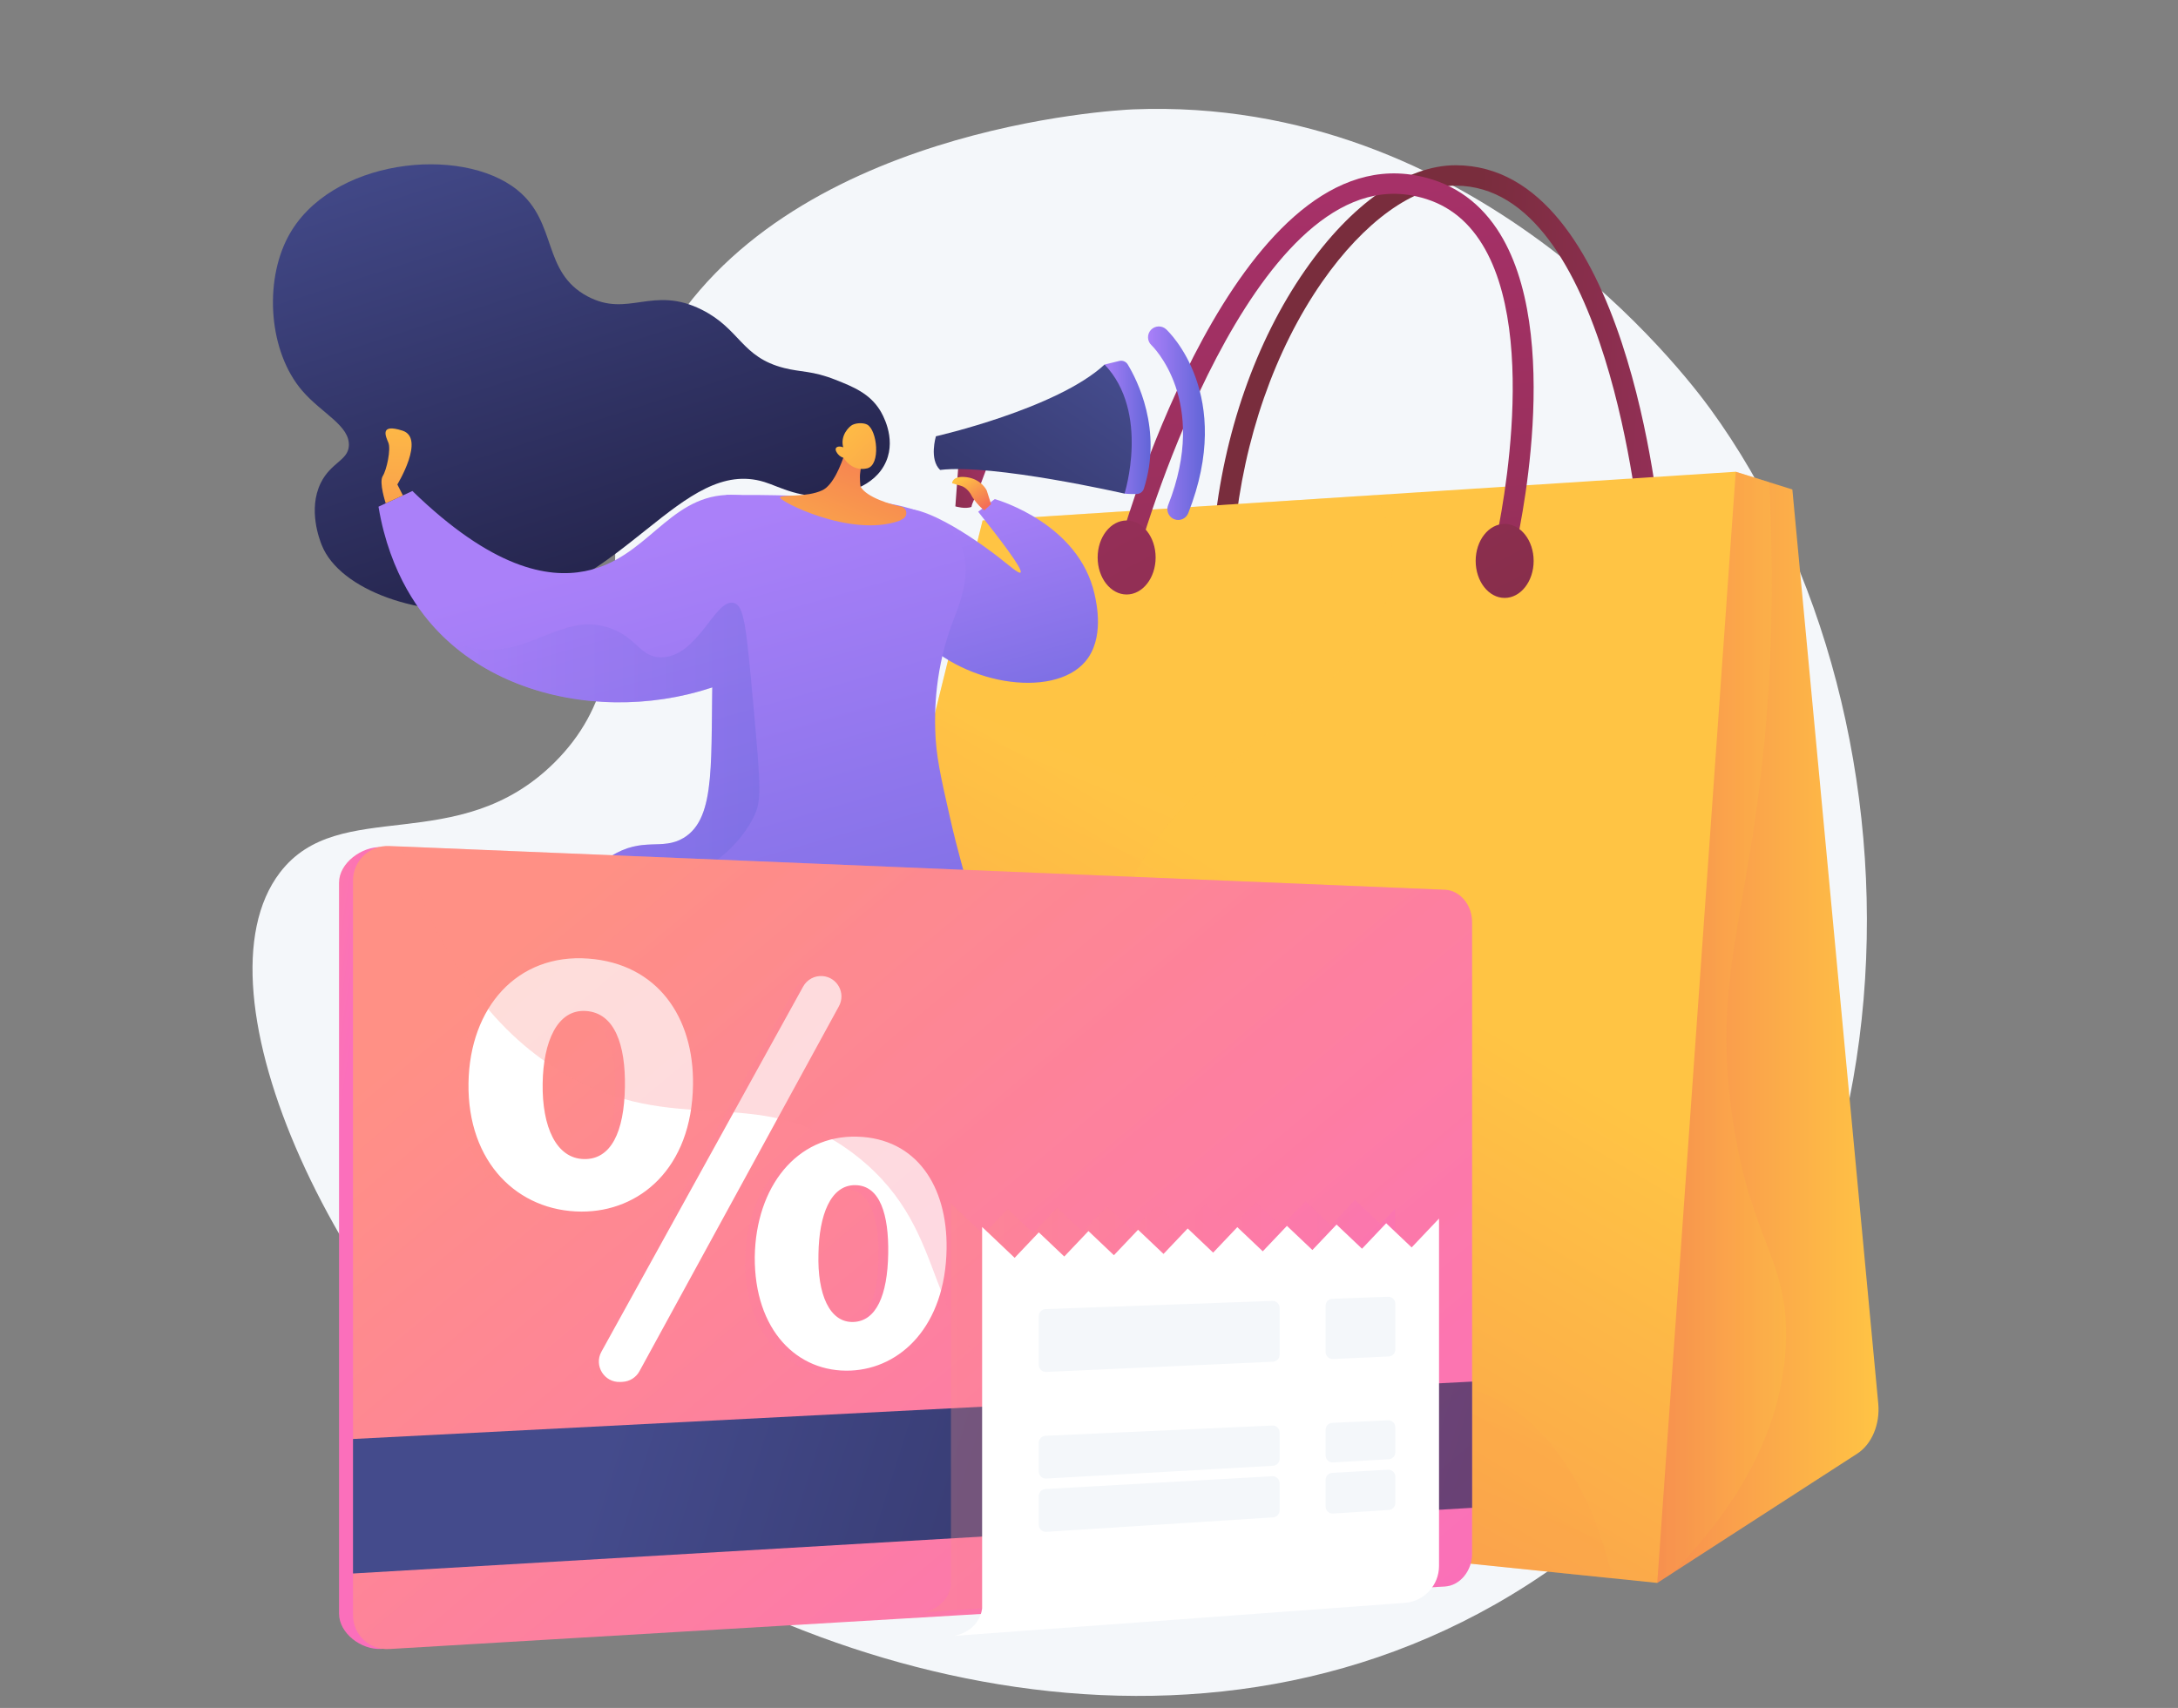 <?xml version="1.0" encoding="utf-8"?>
<!-- Generator: Adobe Illustrator 27.5.0, SVG Export Plug-In . SVG Version: 6.00 Build 0)  -->
<svg version="1.1" xmlns="http://www.w3.org/2000/svg" xmlns:xlink="http://www.w3.org/1999/xlink" x="0px" y="0px"
	 viewBox="0 300 3710 2910" style="enable-background:new 0 0 3710 3710;" xml:space="preserve">
<rect x="0" y="300" width="3710" height="2910" fill="#808080" stroke="none"/>
<g id="Background">
	<g>
		<g>
			<rect style="fill:transparent;" width="3710" height="710"/>
		</g>
	</g>
</g>
<g id="Illustration">
	<g>
		<path style="fill:#F4F7FA;" d="M2913.114,996.37c-41.928-57.524-400.878-533.222-982.717-510.051
			c-29.074,1.158-596.525,31.195-805.825,404.085c-154.826,275.836,9.089,520.573-179.787,708.507
			c-164.574,163.754-366.831,55.365-467.966,187.784c-154.056,201.713,91.281,746.486,468.227,1050.301
			c389.221,313.709,1133.845,543.859,1712.595,125.311C3307.416,2492.396,3300.822,1528.285,2913.114,996.37z"/>
		<g>
			
				<linearGradient id="SVGID_1_" gradientUnits="userSpaceOnUse" x1="3037.306" y1="939.53" x2="3661.011" y2="912.413" gradientTransform="matrix(-1 0 0 1 6170.792 0)">
				<stop  offset="0" style="stop-color:#AB316D"/>
				<stop  offset="1" style="stop-color:#792D3D"/>
			</linearGradient>
			<path style="fill:url(#SVGID_1_);" d="M2085.506,1223.699c9.002,0,16.695-6.74,17.566-15.744
				c15.47-159.839,68.395-311.705,149.025-427.631c71.428-102.7,156.464-163.984,227.514-163.984c0.082,0,0.156,0,0.237,0
				c258.786,0.497,312.919,585.541,313.435,591.453c0.837,9.574,9.356,16.663,19.117,15.843c9.72-0.824,16.924-9.251,16.089-18.82
				c-2.217-25.428-57.625-622.709-348.572-623.27c-0.104,0-0.209,0-0.311,0c-83.949,0-177.477,65.264-256.665,179.117
				c-83.953,120.708-139.018,278.385-155.047,443.987c-0.925,9.565,6.198,18.06,15.912,18.973
				C2084.378,1223.674,2084.945,1223.699,2085.506,1223.699z"/>
			
				<linearGradient id="SVGID_00000008871983625706632930000008982442824031266736_" gradientUnits="userSpaceOnUse" x1="2970.909" y1="2050.376" x2="3554.248" y2="2050.376" gradientTransform="matrix(-1 0 0 1 6170.792 0)">
				<stop  offset="0" style="stop-color:#FFC444"/>
				<stop  offset="0.996" style="stop-color:#F36F56"/>
			</linearGradient>
			<path style="fill:url(#SVGID_00000008871983625706632930000008982442824031266736_);" d="M3163.614,2776.746l-340.663,220.247
				l-206.406-808.852l340.1-1084.383l96.439,30.196l146.327,1557.369C3202.723,2726.575,3188.419,2760.709,3163.614,2776.746z"/>
			
				<linearGradient id="SVGID_00000051348360980563311440000007061211945011760530_" gradientUnits="userSpaceOnUse" x1="3128.396" y1="2050.375" x2="3554.248" y2="2050.375" gradientTransform="matrix(-1 0 0 1 6170.792 0)">
				<stop  offset="0" style="stop-color:#FFC444"/>
				<stop  offset="0.996" style="stop-color:#F36F56"/>
			</linearGradient>
			<path style="opacity:0.3;fill:url(#SVGID_00000051348360980563311440000007061211945011760530_);" d="M2616.544,2188.14
				l340.1-1084.382l56.883,17.811c7.887,144.781,4.422,263.941-0.936,350.698c-22.799,369.198-98.517,471.938-61.837,729.497
				c30.5,214.158,97.105,243.224,91.283,387.309c-6.342,156.924-92.05,288.332-193.951,391.669l-25.137,16.249L2616.544,2188.14z"/>
			
				<linearGradient id="SVGID_00000089538925506291175020000005623310723202494343_" gradientUnits="userSpaceOnUse" x1="3826.845" y1="1930.84" x2="4959.534" y2="3839.25" gradientTransform="matrix(-1 0 0 1 6170.792 0)">
				<stop  offset="0" style="stop-color:#FFC444"/>
				<stop  offset="0.996" style="stop-color:#F36F56"/>
			</linearGradient>
			<polygon style="fill:url(#SVGID_00000089538925506291175020000005623310723202494343_);" points="2956.645,1103.758 
				1673.764,1186.797 1266.072,2836.795 2822.951,2996.993 			"/>
			<g style="opacity:0.3;">
				
					<linearGradient id="SVGID_00000090985100569291675320000005178156509320389279_" gradientUnits="userSpaceOnUse" x1="3812.734" y1="1740.893" x2="4755.291" y2="3954.475" gradientTransform="matrix(-1 0 0 1 6170.792 0)">
					<stop  offset="0" style="stop-color:#FFC444"/>
					<stop  offset="0.996" style="stop-color:#F36F56"/>
				</linearGradient>
				<path style="fill:url(#SVGID_00000090985100569291675320000005178156509320389279_);" d="M1673.765,1186.796l669.031-43.304
					c11.289,21.105,26.243,55.486,29.028,99.347c16.471,259.411-433.745,343.392-474.082,661.812
					c-30.71,242.425,158.251,522.145,326.851,646.769c177.635,131.3,297.996,64.807,418.135,210.577
					c52.786,64.047,84.93,144.137,104.045,227.156l-1480.702-152.358L1673.765,1186.796z"/>
			</g>
			
				<linearGradient id="SVGID_00000152943103695538546300000017280825286555754676_" gradientUnits="userSpaceOnUse" x1="3985.653" y1="418.585" x2="3736.292" y2="2547.061" gradientTransform="matrix(-1 0 0 1 6170.792 0)">
				<stop  offset="0" style="stop-color:#AB316D"/>
				<stop  offset="1" style="stop-color:#792D3D"/>
			</linearGradient>
			<path style="fill:url(#SVGID_00000152943103695538546300000017280825286555754676_);" d="M2563.157,1252.296
				c8.019,0,15.276-5.411,17.187-13.43c3.61-15.154,87.063-373.222-30.608-548.95c-33.727-50.365-80.847-81.115-140.048-91.398
				c-304.187-52.777-491.47,590.545-499.294,617.957c-2.638,9.25,2.836,18.854,12.229,21.453
				c9.403,2.608,19.149-2.795,21.789-12.041c1.833-6.405,186.188-640.557,459.139-593.102c49.953,8.673,88.12,33.626,116.685,76.282
				c109.382,163.351,26.554,518.289,25.704,521.857c-2.229,9.352,3.668,18.714,13.166,20.909
				C2560.464,1252.147,2561.822,1252.296,2563.157,1252.296z"/>
			
				<linearGradient id="SVGID_00000068661443239309485330000006156559673193162916_" gradientUnits="userSpaceOnUse" x1="4216.748" y1="97.135" x2="3310.646" y2="1820.937" gradientTransform="matrix(-1 0 0 1 6170.792 0)">
				<stop  offset="0" style="stop-color:#AB316D"/>
				<stop  offset="1" style="stop-color:#792D3D"/>
			</linearGradient>
			
				<ellipse style="fill:url(#SVGID_00000068661443239309485330000006156559673193162916_);" cx="2563.033" cy="1255.699" rx="49.376" ry="63.054"/>
			
				<linearGradient id="SVGID_00000163058423231097648440000013517784671289277858_" gradientUnits="userSpaceOnUse" x1="4687.955" y1="419.869" x2="3781.856" y2="2143.664" gradientTransform="matrix(-1 0 0 1 6170.792 0)">
				<stop  offset="0" style="stop-color:#AB316D"/>
				<stop  offset="1" style="stop-color:#792D3D"/>
			</linearGradient>
			
				<ellipse style="fill:url(#SVGID_00000163058423231097648440000013517784671289277858_);" cx="1919.11" cy="1249.851" rx="49.376" ry="63.054"/>
		</g>
		<g>
			
				<linearGradient id="SVGID_00000066493654760131574690000006407982686178382522_" gradientUnits="userSpaceOnUse" x1="1647.378" y1="1154.281" x2="1800.992" y2="1693.498">
				<stop  offset="0" style="stop-color:#AA80F9"/>
				<stop  offset="0.996" style="stop-color:#6165D7"/>
			</linearGradient>
			<path style="fill:url(#SVGID_00000066493654760131574690000006407982686178382522_);" d="M1666.244,1171.89
				c9.395-7.185,18.792-14.37,28.186-21.554c8.222,2.333,143.223,42.911,169.949,161.66c3.677,16.336,17.225,76.532-15.75,115.234
				c-55.277,64.873-215.691,39.322-290.988-51.4c-59.168-71.289-66.517-183.713-32.332-204.769
				c41.372-25.483,164.701,69.839,174.095,77.099c18.852,14.571,35.97,30.078,38.965,27.358
				C1743.46,1270.895,1702.967,1217.947,1666.244,1171.89z"/>
			
				<linearGradient id="SVGID_00000111909282051836244530000000891132640450864318_" gradientUnits="userSpaceOnUse" x1="2005.462" y1="902.366" x2="1375.285" y2="1430.077" gradientTransform="matrix(-0.846 -0.533 -0.533 0.846 2993.743 770.141)">
				<stop  offset="0" style="stop-color:#444B8C"/>
				<stop  offset="0.996" style="stop-color:#26264F"/>
			</linearGradient>
			<path style="fill:url(#SVGID_00000111909282051836244530000000891132640450864318_);" d="M1302.121,1121.248
				c25.973,8.029,63.525,30.421,115.923,22.211c15.774-2.472,71.656-11.226,91.467-57.526c17.442-40.76-7.388-81.871-10.477-86.841
				c-17.819-28.676-45.299-39.958-76.001-52.071c-39.81-15.705-57.763-12.502-87.344-20.003
				c-73.179-18.559-74.594-66.387-140.28-99.304c-83.955-42.075-124.95,14.358-194.61-22.776
				C922.599,763.25,950.25,679.33,881.169,623.689c-95.884-77.231-320.067-53.21-390.618,79.986
				c-40.747,76.927-33.078,195.622,24.433,262.258c33.521,38.84,81.63,59.497,79.225,94.129
				c-1.711,24.647-30.864,28.005-47.953,63.027c-22.036,45.147-1.617,96.976,1.681,105.345
				c30.604,77.698,170.191,125.515,293.153,108.944C1062.826,1307.494,1160.901,1077.606,1302.121,1121.248z"/>
			
				<linearGradient id="SVGID_00000125576204023321373160000008076294064961019526_" gradientUnits="userSpaceOnUse" x1="1143.774" y1="1215.143" x2="1509.411" y2="2498.602">
				<stop  offset="0" style="stop-color:#AA80F9"/>
				<stop  offset="0.996" style="stop-color:#6165D7"/>
			</linearGradient>
			<path style="fill:url(#SVGID_00000125576204023321373160000008076294064961019526_);" d="M1237.177,1143.306
				c69.116-0.262,154.677,0.494,242.121,9.724c188.005,19.845,180.609,113.387,146.567,198.664
				c-34.739,87.025-33.532,163.869-32.832,191.207c1.125,44.044,9.127,79.352,25.138,149.973
				c27.81,122.68,48.522,150.855,28.941,182.226c-28.555,45.741-108.579,43.485-122.612,42.81
				c-71.076-3.421-86.156-45.134-146.084-51.731c-69.626-7.67-85.721,44.622-182.533,79.805
				c-114.267,41.53-261.376,30.543-329.705-45.961c-26.384-29.541-43.315-70.352-31.97-83.201
				c15.445-17.491,69.169,32.838,126.365,12.875c37.889-13.227,34.467-42.347,79.839-70.76
				c54.604-34.195,86.724-9.031,123.749-31.102c57.752-34.434,45.331-134.859,50.004-300.184
				C1216.1,1359.207,1221.473,1261.794,1237.177,1143.306z"/>
			
				<linearGradient id="SVGID_00000012468075867675333530000006034761533847110038_" gradientUnits="userSpaceOnUse" x1="1050.087" y1="1241.832" x2="1415.723" y2="2525.289">
				<stop  offset="0" style="stop-color:#AA80F9"/>
				<stop  offset="0.996" style="stop-color:#6165D7"/>
			</linearGradient>
			<path style="fill:url(#SVGID_00000012468075867675333530000006034761533847110038_);" d="M1237.176,1143.306
				c-100.275,4.891-136.123,109.268-240.807,129.861c-63.427,12.479-158.034-4.644-293.88-136.593
				c-19.255,8.906-38.511,17.816-57.768,26.726c19.788,118.475,74.768,184.958,101.756,212.955
				c154.184,159.947,446.614,155.046,604.959,17.922c49.691-43.03,77.704-91.748,92.924-123.763
				C1394.313,1208.166,1321.467,1139.199,1237.176,1143.306z"/>
			
				<linearGradient id="SVGID_00000169526146066198781730000001384353398188216475_" gradientUnits="userSpaceOnUse" x1="934.212" y1="1342.132" x2="833.936" y2="979.43" gradientTransform="matrix(-0.993 -0.118 -0.118 0.993 2447.323 124.841)">
				<stop  offset="0" style="stop-color:#FFC444"/>
				<stop  offset="0.996" style="stop-color:#F36F56"/>
			</linearGradient>
			<path style="fill:url(#SVGID_00000169526146066198781730000001384353398188216475_);" d="M1456.705,1066.115
				c-6.261-4.498-15.058-1.566-17.43,5.77c-6.565,20.308-20.134,54.86-38.628,63.494c-26.63,12.423-66.725,6.968-71.792,11.899
				c-5.046,4.906,119.566,69.581,202.592,40.182c0.583-0.207,1.149-0.461,1.694-0.755l4.728-2.546
				c9.373-5.047,7.253-19.052-3.19-21.116c-16.018-3.166-57.974-15.209-68.532-33.507c-1.212-2.1-1.555-18.612-1.249-21.018
				l3.404-26.754c0.526-4.132-1.254-8.219-4.637-10.649L1456.705,1066.115z"/>
			
				<linearGradient id="SVGID_00000029757817260853155550000012045559374713847214_" gradientUnits="userSpaceOnUse" x1="929.105" y1="992.653" x2="602.861" y2="1264.158" gradientTransform="matrix(-0.993 -0.118 -0.118 0.993 2447.323 124.841)">
				<stop  offset="0" style="stop-color:#FFC444"/>
				<stop  offset="0.996" style="stop-color:#F36F56"/>
			</linearGradient>
			<path style="fill:url(#SVGID_00000029757817260853155550000012045559374713847214_);" d="M1437.089,1080.112
				c0,0,13.515,24.118,39.97,17.896c23.69-5.567,17.139-65.816-0.069-74.651c-5.738-2.946-16.885-3.277-24.808,0.441
				c-5.571,2.619-21.47,18.163-15.833,38.387c-5.535-2.345-10.764-1.44-12.366,1.25c-2.034,3.412,2.236,8.895,3.203,10.138
				C1430.54,1077.881,1435.011,1079.507,1437.089,1080.112z"/>
			
				<linearGradient id="SVGID_00000067949909165965905190000005862193072463533194_" gradientUnits="userSpaceOnUse" x1="682.593" y1="959.826" x2="656.064" y2="1445.634">
				<stop  offset="0" style="stop-color:#FFC444"/>
				<stop  offset="0.996" style="stop-color:#F36F56"/>
			</linearGradient>
			<path style="fill:url(#SVGID_00000067949909165965905190000005862193072463533194_);" d="M686.29,1144.067l-9.458-18.642
				c0,0,48.301-79.006,8.712-91.691c-39.589-12.686-28.429,9.908-23.94,20.687c4.489,10.777-2.741,45.923-9.617,56.659
				c-6.878,10.737,5.083,46.504,5.083,46.504L686.29,1144.067z"/>
			
				<linearGradient id="SVGID_00000031889391832923509450000011792746282154601651_" gradientUnits="userSpaceOnUse" x1="755.576" y1="1613.235" x2="1293.527" y2="1613.235">
				<stop  offset="0" style="stop-color:#AA80F9"/>
				<stop  offset="0.996" style="stop-color:#6165D7"/>
			</linearGradient>
			<path style="opacity:0.3;fill:url(#SVGID_00000031889391832923509450000011792746282154601651_);" d="M1028.423,1893.768
				c24.975-16.998,7.786-50.329,36.054-77.256c25.869-24.639,54.181-9.982,100.432-23.176
				c55.598-15.862,98.67-61.004,118.458-100.433c14.108-28.109,12.975-46.526,0-190.561
				c-12.357-137.17-15.853-170.672-33.477-175.111c-32.072-8.08-60.792,92.695-123.608,92.706
				c-35.479,0.008-40.287-32.139-84.981-48.929c-75.859-28.499-130.081,38.533-211.166,36.05
				c-20.726-0.633-45.866-6.036-74.558-22.173c116.854,112.757,305.094,137.391,457.697,86.306
				c-2.068,139.413,3.358,225.36-49.112,256.644c-37.024,22.07-69.145-3.094-123.749,31.102
				c-45.373,28.413-41.95,57.533-79.839,70.76c-57.194,19.963-110.92-30.366-126.364-12.875
				c-10.288,11.653,2.773,46.225,24.957,74.611c13.031-5.401,27.411-9.316,43.074-10.539
				C962.095,1876.227,998.956,1913.822,1028.423,1893.768z"/>
			
				<linearGradient id="SVGID_00000075856254694463787950000010927295955728607423_" gradientUnits="userSpaceOnUse" x1="1878.171" y1="1028.196" x2="1959.931" y2="1028.196">
				<stop  offset="0" style="stop-color:#AA80F9"/>
				<stop  offset="0.996" style="stop-color:#6165D7"/>
			</linearGradient>
			<path style="fill:url(#SVGID_00000075856254694463787950000010927295955728607423_);" d="M1878.171,940.48l3.381-19.368
				l25.031-6.122c5.585-1.366,11.4,1.048,14.383,5.963c15.798,26.026,59.536,111.103,27.545,211.567
				c-1.679,5.274-6.483,8.941-12.014,9.166c-10.046,0.409-20.96-0.646-20.96-0.646L1878.171,940.48z"/>
			
				<linearGradient id="SVGID_00000176041300926060088360000004337828181282779556_" gradientUnits="userSpaceOnUse" x1="7501.761" y1="371.882" x2="7416.141" y2="559.81" gradientTransform="matrix(0.636 0.772 -0.772 0.636 -2749.472 -4925.506)">
				<stop  offset="0" style="stop-color:#AB316D"/>
				<stop  offset="1" style="stop-color:#792D3D"/>
			</linearGradient>
			<path style="fill:url(#SVGID_00000176041300926060088360000004337828181282779556_);" d="M1685.791,1084.15l-21.535,57.108
				c0,0-8.433,15.201-9.478,22.411c-10.503,4.208-27.418-0.909-27.418-0.909l5.577-75.71l51.229-4.101L1685.791,1084.15z"/>
			
				<linearGradient id="SVGID_00000018953982200219930920000006457158677734302630_" gradientUnits="userSpaceOnUse" x1="1182.929" y1="1305.499" x2="1231.232" y2="1346.622" gradientTransform="matrix(0.962 0.273 -0.273 0.962 858.102 -466.624)">
				<stop  offset="0" style="stop-color:#FFC444"/>
				<stop  offset="0.996" style="stop-color:#F36F56"/>
			</linearGradient>
			<path style="fill:url(#SVGID_00000018953982200219930920000006457158677734302630_);" d="M1688.194,1159.025l-7.401-23.375
				c0,0-8.917-19.278-34.069-22.566c-25.152-3.287-24.872,10.287-24.872,10.287l16.405,4.852c0,0,10.616,3.068,17.895,18.445
				c10.183,15.662,20.495,22.845,20.495,22.845L1688.194,1159.025z"/>
			
				<linearGradient id="SVGID_00000061429467814014703620000004036976852491647128_" gradientUnits="userSpaceOnUse" x1="1867.379" y1="927.217" x2="1531.624" y2="1419.657">
				<stop  offset="0" style="stop-color:#444B8C"/>
				<stop  offset="0.996" style="stop-color:#26264F"/>
			</linearGradient>
			<path style="fill:url(#SVGID_00000061429467814014703620000004036976852491647128_);" d="M1594.239,1043.364
				c0,0,206.055-46.886,287.313-122.252c77.657,81.48,33.986,219.93,33.986,219.93s-224.069-51.293-314.125-40.348
				C1582.349,1082.669,1594.239,1043.364,1594.239,1043.364z"/>
			
				<linearGradient id="SVGID_00000166652382929631952870000006559214328685696655_" gradientUnits="userSpaceOnUse" x1="1955.524" y1="1021.079" x2="2052.398" y2="1021.079">
				<stop  offset="0" style="stop-color:#AA80F9"/>
				<stop  offset="0.996" style="stop-color:#6165D7"/>
			</linearGradient>
			<path style="fill:url(#SVGID_00000166652382929631952870000006559214328685696655_);" d="M1992.716,1179.242
				c-4.123-5.005-5.48-12.032-2.931-18.493c70.221-178.091-27.417-271.708-28.379-272.607c-7.46-6.92-7.876-18.594-0.947-26.05
				c6.932-7.453,18.593-7.877,26.05-0.948c4.835,4.482,116.92,111.888,37.569,313.124c-3.732,9.47-14.44,14.122-23.906,10.387
				C1997.156,1183.471,1994.635,1181.572,1992.716,1179.242z"/>
		</g>
		<g>
			
				<linearGradient id="SVGID_00000182488153792790122090000008883178262907540126_" gradientUnits="userSpaceOnUse" x1="266.278" y1="2260.456" x2="563.942" y2="2308.295">
				<stop  offset="0" style="stop-color:#FF9085"/>
				<stop  offset="1" style="stop-color:#FB6FBB"/>
			</linearGradient>
			<path style="fill:url(#SVGID_00000182488153792790122090000008883178262907540126_);" d="M2474.473,2945.302
				c0,28.992-20.583,53.933-45.837,55.43L649.259,3109.416c-33.71,1.998-71.762-26.522-71.762-60.223v-1245.25
				c0-33.701,38.968-62.037,72.677-60.64l1778.462,76.129c25.255,1.047,45.837,25.622,45.837,54.613V2945.302z"/>
			
				<linearGradient id="SVGID_00000093165913097377773260000011003851129120734851_" gradientUnits="userSpaceOnUse" x1="1010.246" y1="1811.401" x2="2243.427" y2="3283.777">
				<stop  offset="0" style="stop-color:#FF9085"/>
				<stop  offset="1" style="stop-color:#FB6FBB"/>
			</linearGradient>
			<path style="fill:url(#SVGID_00000093165913097377773260000011003851129120734851_);" d="M2507.462,2947.336
				c0,29.133-20.682,54.194-46.06,55.698L663.021,3109.642c-33.872,2.008-61.712-24.048-61.712-57.912V1800.455
				c0-33.864,27.84-60.416,61.712-59.011l1798.382,74.575c25.377,1.052,46.06,25.746,46.06,54.878V2947.336z"/>
			<g>
				
					<linearGradient id="SVGID_00000177471489947171940640000012404089846513682613_" gradientUnits="userSpaceOnUse" x1="1066.12" y1="2663.282" x2="2682.013" y2="3173.565">
					<stop  offset="0" style="stop-color:#444B8C"/>
					<stop  offset="0.996" style="stop-color:#26264F"/>
				</linearGradient>
				<polygon style="fill:url(#SVGID_00000177471489947171940640000012404089846513682613_);" points="2507.462,2653.997 
					601.309,2751.785 601.309,2980.946 2507.462,2869.056 				"/>
			</g>
			<g>
				<g style="opacity:0.15;">
					
						<linearGradient id="SVGID_00000163030620713773302360000013961364182776425387_" gradientUnits="userSpaceOnUse" x1="805.999" y1="2297.822" x2="1624.52" y2="2297.822" gradientTransform="matrix(1 0.015 -0.015 1 8.038 -12.901)">
						<stop  offset="0" style="stop-color:#FF9085"/>
						<stop  offset="1" style="stop-color:#FB6FBB"/>
					</linearGradient>
					<path style="fill:url(#SVGID_00000163030620713773302360000013961364182776425387_);" d="M1163.876,2155.223
						c-2.152,142.203-91.093,216.104-190.114,215.724c-107.888-0.414-194.371-83.133-192.315-218.954
						c1.954-129.142,83.308-221.144,204.188-212.114C1102.922,1948.641,1165.632,2039.162,1163.876,2155.223z M907.752,2152.495
						c-1.123,74.183,23.151,128.102,70.574,128.981c45.642,0.846,68.394-45.654,69.572-123.48
						c1.065-70.364-16.983-125.869-66.823-128.858C932.58,2026.229,908.825,2081.585,907.752,2152.495z M1007.869,2609.672
						l343.614-622.132c6.572-11.898,19.474-18.877,33.028-17.864h0c25.202,1.883,40.041,29.169,27.924,51.347l-339.812,621.964
						c-5.834,10.677-16.823,17.528-28.978,18.066l-3.801,0.168C1012.712,2662.422,994.738,2633.446,1007.869,2609.672z
						 M1595.809,2434.348c-1.993,131.705-78.337,203.769-163.05,207.489c-91.116,4.001-164.62-68.647-163.695-193.814
						c1.801-119.039,71.15-207.519,174.294-204.75C1543.734,2245.968,1597.436,2326.852,1595.809,2434.348z M1377.569,2442.991
						c-1.97,68.496,18.686,117.223,59.184,116.039c39.024-1.141,58.542-45.078,59.632-117.055
						c0.985-65.075-13.503-115.547-56.104-116.065C1397.954,2325.396,1378.56,2377.535,1377.569,2442.991z"/>
				</g>
				<g>
					<path style="fill:#FFFFFF;" d="M1180.471,2148.601c-2.152,142.203-91.093,216.104-190.114,215.724
						c-107.888-0.414-194.37-83.133-192.315-218.954c1.954-129.141,83.308-221.144,204.188-212.114
						C1119.517,1942.019,1182.227,2032.54,1180.471,2148.601z M924.347,2145.873c-1.122,74.183,23.151,128.103,70.574,128.981
						c45.642,0.845,68.394-45.654,69.572-123.48c1.065-70.363-16.983-125.868-66.824-128.858
						C949.175,2019.607,925.42,2074.963,924.347,2145.873z M1024.464,2603.05l343.614-622.132
						c6.572-11.898,19.474-18.876,33.028-17.864h0c25.202,1.883,40.041,29.17,27.924,51.347l-339.813,621.963
						c-5.833,10.677-16.823,17.528-28.977,18.066l-3.801,0.168C1029.306,2655.8,1011.333,2626.824,1024.464,2603.05z
						 M1612.404,2427.726c-1.993,131.705-78.337,203.77-163.05,207.489c-91.116,4.001-164.62-68.646-163.695-193.814
						c1.801-119.038,71.15-207.519,174.294-204.75C1560.329,2239.346,1614.031,2320.23,1612.404,2427.726z M1394.164,2436.37
						c-1.97,68.496,18.686,117.223,59.184,116.039c39.024-1.141,58.542-45.078,59.632-117.055
						c0.985-65.076-13.503-115.547-56.104-116.065C1414.549,2318.774,1395.155,2370.914,1394.164,2436.37z"/>
				</g>
			</g>
			
				<linearGradient id="SVGID_00000012440474083811819450000001330465513062558851_" gradientUnits="userSpaceOnUse" x1="1337.253" y1="1537.516" x2="2570.434" y2="3009.892">
				<stop  offset="0" style="stop-color:#FF9085"/>
				<stop  offset="1" style="stop-color:#FB6FBB"/>
			</linearGradient>
			<path style="opacity:0.3;fill:url(#SVGID_00000012440474083811819450000001330465513062558851_);" d="M2461.402,1816.019
				l-1777.668-73.717c80.236,237.605,195.142,344.038,293.826,396.135c187.89,99.189,322.646,4.466,483.705,132.886
				c165.231,131.746,102.345,294.384,276.403,403.973c130.821,82.366,215.145,21.218,350.819,95.678
				c100.493,55.151,163.267,148.545,203.428,242.108l169.488-10.047c25.377-1.505,46.06-26.566,46.06-55.698V1870.897
				C2507.462,1841.764,2486.78,1817.071,2461.402,1816.019z"/>
			
				<linearGradient id="SVGID_00000057850068360720292530000005266986706543306655_" gradientUnits="userSpaceOnUse" x1="1572.61" y1="2695.865" x2="2376.58" y2="2695.865">
				<stop  offset="0" style="stop-color:#FF9085"/>
				<stop  offset="1" style="stop-color:#FB6FBB"/>
			</linearGradient>
			<path style="opacity:0.3;fill:url(#SVGID_00000057850068360720292530000005266986706543306655_);" d="M2351.54,2385.499
				l-43.375-41.157l-41.157,43.375l-43.375-41.158l-41.157,43.375l-43.375-41.157l-41.157,43.375l-43.375-41.157l-41.158,43.375
				l-43.375-41.157l-41.158,43.375l-43.375-41.157l-41.157,43.375l-43.375-41.157l-41.157,43.375l-43.375-41.157l-41.157,43.375
				l-55.422-52.587c0,20.995,0,649.731,0,649.731s-2.267,37.212-47.25,47.001l767.142-56.241c8.755-0.65,16.956-3.112,24.318-6.93
				c7.731-9.944,12.51-22.928,12.51-36.88V2359.11L2351.54,2385.499z"/>
		</g>
		<g>
			<path style="fill:#FFFFFF;" d="M2404.603,2425.365l-43.375-41.158l-41.157,43.376l-43.375-41.157l-41.157,43.375l-43.375-41.156
				l-41.157,43.375l-43.375-41.157l-41.157,43.375l-43.375-41.157l-41.157,43.375l-43.375-41.157l-41.157,43.375l-43.375-41.157
				l-41.157,43.375l-43.375-41.157l-41.157,43.375l-55.422-52.587c0,20.995,0,649.73,0,649.73s-2.267,37.211-47.251,47.001
				l767.141-56.241c32.931-2.449,58.4-29.882,58.4-62.904v-591.868L2404.603,2425.365z"/>
			<g>
				<path style="fill:#F4F7FA;" d="M2364.316,2719.984l-94.87,4.278c-6.381,0.288-11.406,5.545-11.406,11.932v43.542
					c0,6.861,5.767,12.312,12.617,11.925l94.87-5.348c6.326-0.356,11.272-5.59,11.272-11.926v-42.471
					C2376.799,2725.109,2371.117,2719.678,2364.316,2719.984z"/>
				<path style="fill:#F4F7FA;" d="M2364.182,2804.136l-94.87,5.348c-6.325,0.357-11.272,5.59-11.272,11.926v45.466
					c0,6.896,5.824,12.36,12.705,11.92l94.869-6.057c6.289-0.401,11.184-5.618,11.184-11.92v-44.758
					C2376.799,2809.201,2371.032,2803.75,2364.182,2804.136z"/>
				<path style="fill:#F4F7FA;" d="M2376.799,2599.295v-77.909c0-6.765-5.613-12.18-12.374-11.937l-94.87,3.415
					c-6.425,0.231-11.515,5.507-11.515,11.937v78.772c0,6.808,5.681,12.239,12.483,11.933l94.869-4.278
					C2371.773,2610.94,2376.799,2605.682,2376.799,2599.295z"/>
			</g>
			<g>
				<path style="fill:#F4F7FA;" d="M2167.205,2728.873l-386.296,17.418c-6.381,0.288-11.407,5.544-11.407,11.932v49.05
					c0,6.861,5.767,12.312,12.617,11.926l386.296-21.775c6.326-0.356,11.272-5.59,11.272-11.925v-44.694
					C2179.688,2733.997,2174.006,2728.566,2167.205,2728.873z"/>
				<path style="fill:#F4F7FA;" d="M2167.071,2815.247l-386.296,21.774c-6.326,0.357-11.273,5.59-11.273,11.926v49.116
					c0,6.896,5.823,12.36,12.706,11.92l386.296-24.66c6.289-0.401,11.184-5.619,11.184-11.92v-46.231
					C2179.688,2820.312,2173.921,2814.861,2167.071,2815.247z"/>
				<path style="fill:#F4F7FA;" d="M2179.688,2608.183v-79.701c0-6.765-5.613-12.18-12.375-11.937l-386.295,13.907
					c-6.425,0.231-11.515,5.507-11.515,11.937v83.212c0,6.808,5.682,12.239,12.483,11.932l386.296-17.418
					C2174.662,2619.827,2179.688,2614.57,2179.688,2608.183z"/>
			</g>
		</g>
	</g>
</g>
</svg>
